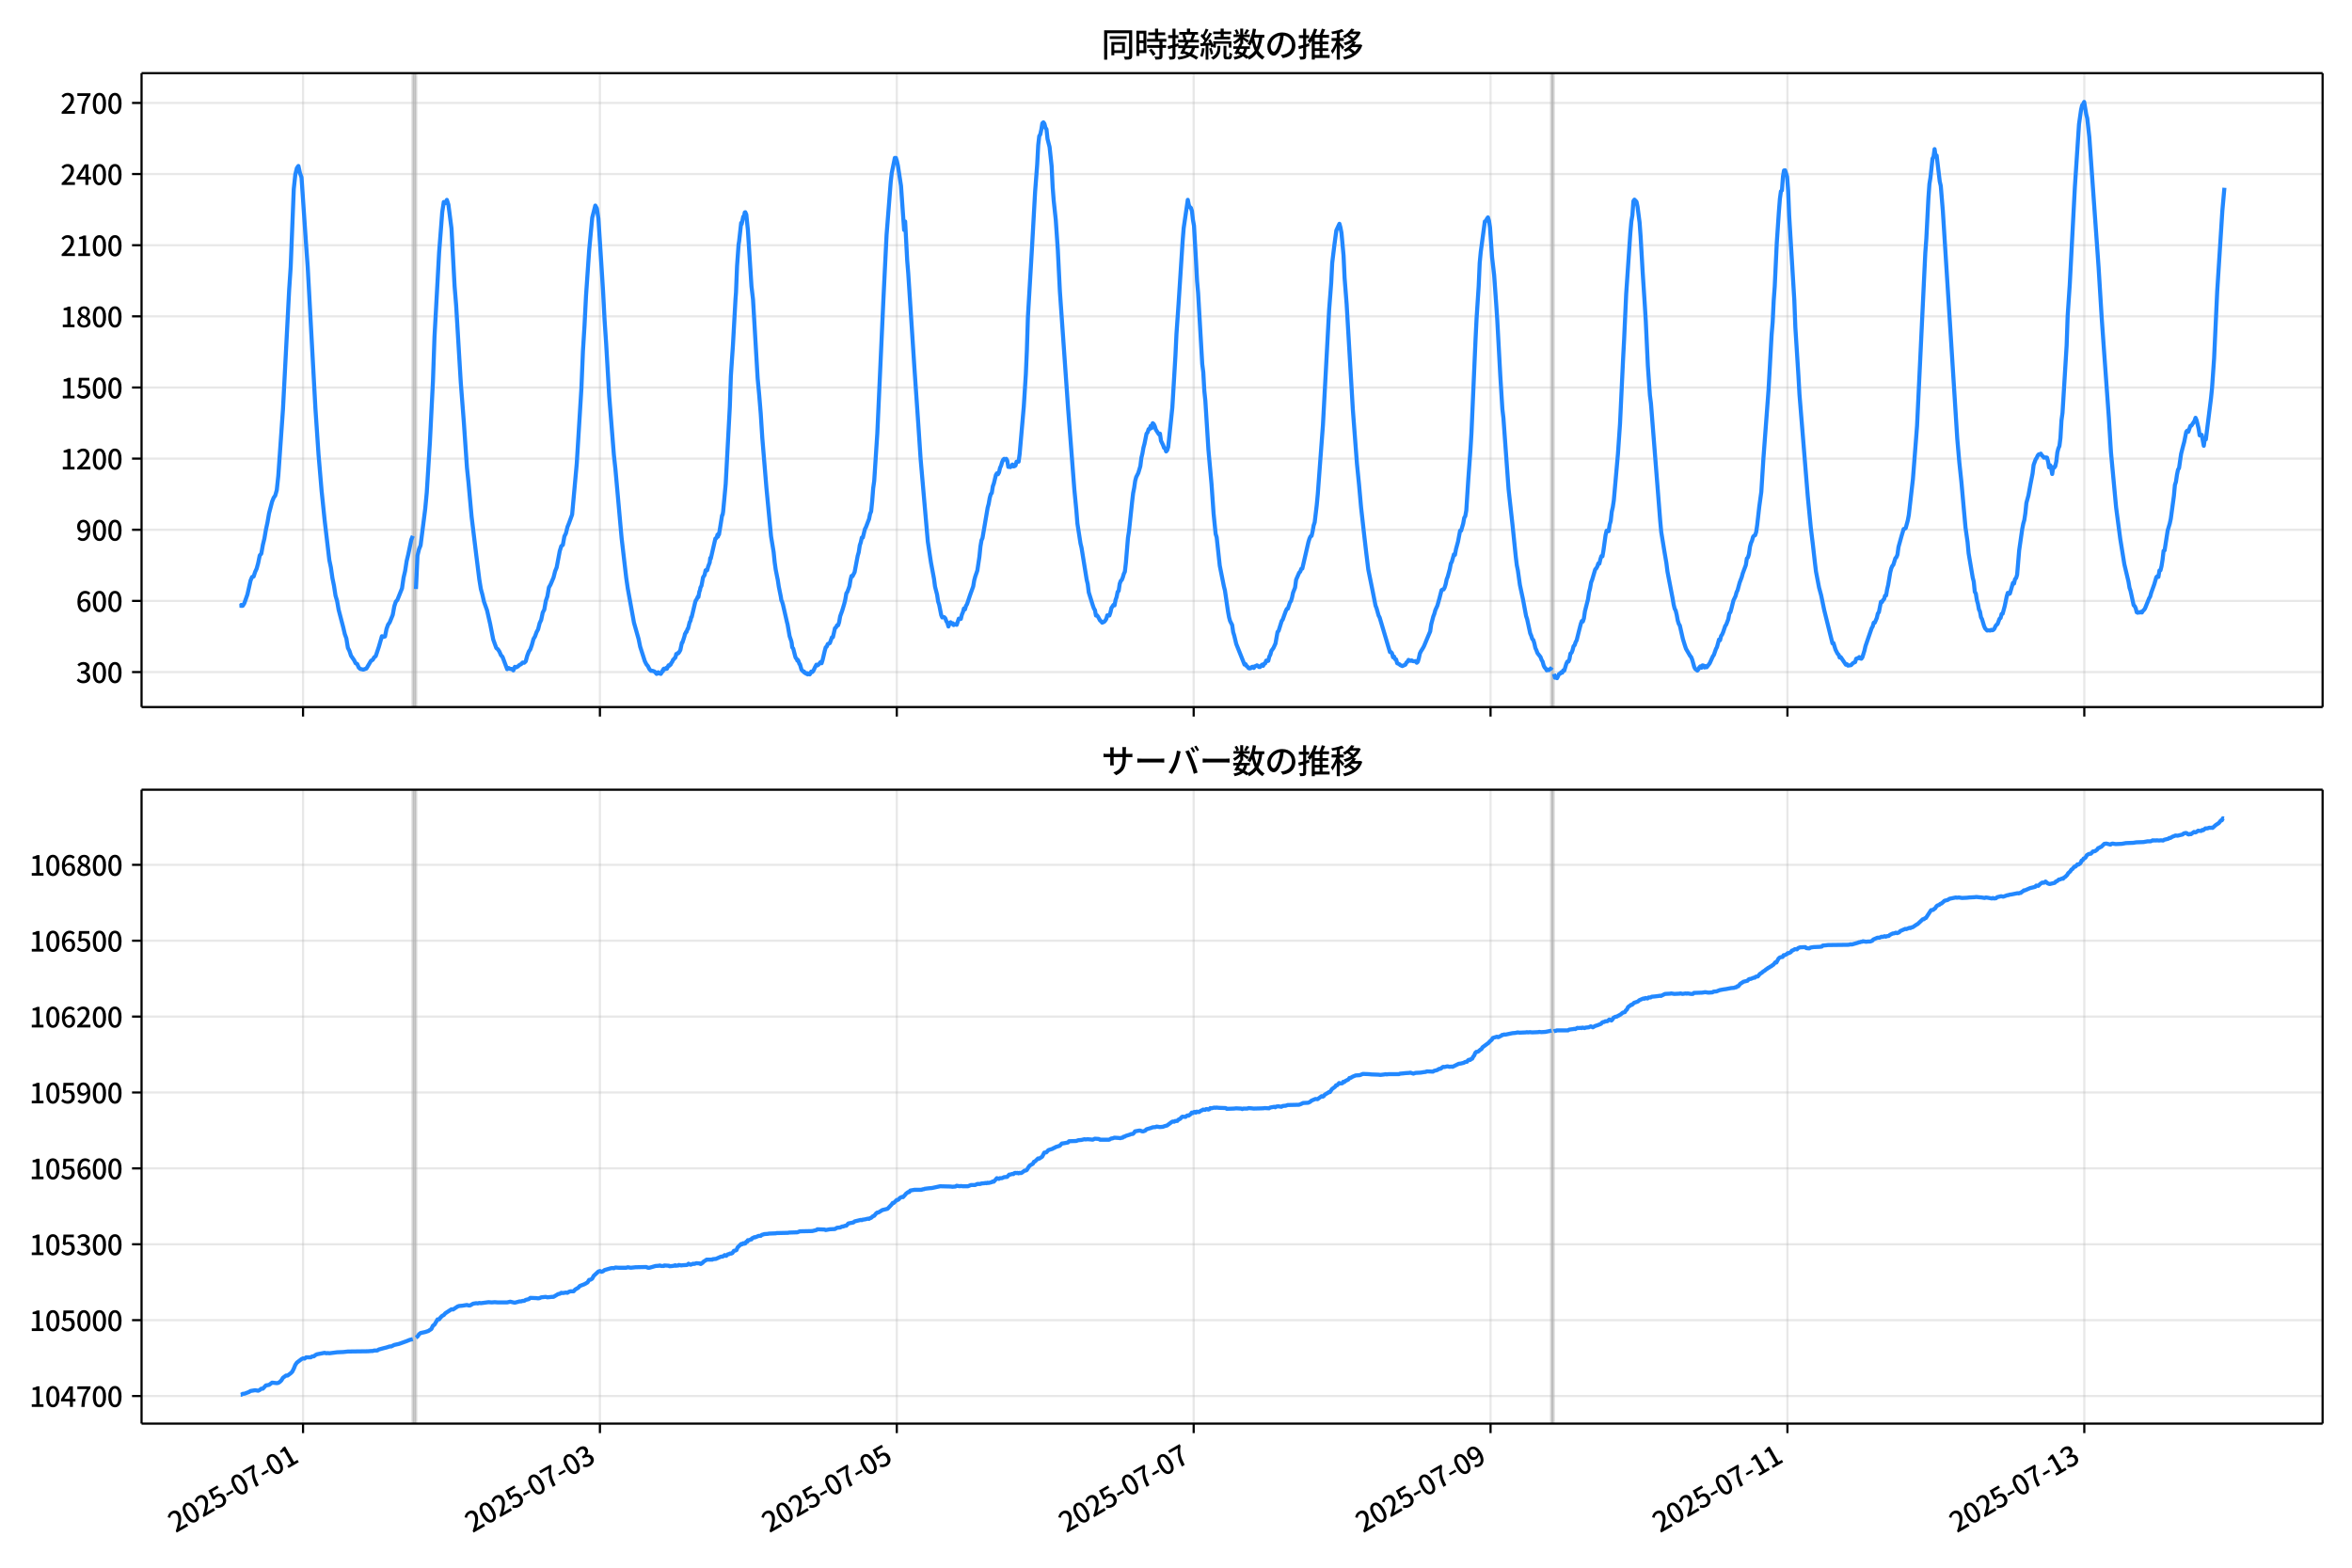 <!DOCTYPE svg  PUBLIC '-//W3C//DTD SVG 1.1//EN'  'http://www.w3.org/Graphics/SVG/1.1/DTD/svg11.dtd'>
<svg version="1.1" viewBox="0 0 864 576" xmlns="http://www.w3.org/2000/svg" xmlns:xlink="http://www.w3.org/1999/xlink">
 <defs>
  <style type="text/css">*{stroke-linejoin: round; stroke-linecap: butt}</style>
 </defs>
 <g id="aa">
  <g id="ab">
   <path d="m0 576h864v-576h-864z" fill="#fff"/>
  </g>
  <g id="ac">
   <g id="ad">
    <path d="m52 259.78h801.2v-232.9h-801.2z" fill="#fff"/>
   </g>
   <g id="ae">
    <path d="m151.65 259.78h1.136v-232.9h-1.136z" clip-path="url(#b)" fill="#808080" opacity=".3" stroke="#808080"/>
   </g>
   <g id="af">
    <path d="m569.89 259.78h.757v-232.9h-.757z" clip-path="url(#b)" fill="#808080" opacity=".3" stroke="#808080"/>
   </g>
   <g id="ag">
    <g id="ah">
     <g id="ai">
      <path d="m111.32 259.78v-232.9" clip-path="url(#b)" fill="none" stroke="#b0b0b0" stroke-linecap="square" stroke-opacity=".3" stroke-width=".8"/>
     </g>
     <g id="aj">
      <defs>
       <path id="g" d="m0 0v3.5" stroke="#000" stroke-width=".8"/>
      </defs>
      <use x="111.322" y="259.778" stroke="#000000" stroke-width=".8" xlink:href="#g"/>
     </g>
    </g>
    <g id="ak">
     <g id="al">
      <path d="m220.38 259.78v-232.9" clip-path="url(#b)" fill="none" stroke="#b0b0b0" stroke-linecap="square" stroke-opacity=".3" stroke-width=".8"/>
     </g>
     <g id="am">
      <use x="220.379" y="259.778" stroke="#000000" stroke-width=".8" xlink:href="#g"/>
     </g>
    </g>
    <g id="an">
     <g id="ao">
      <path d="m329.44 259.78v-232.9" clip-path="url(#b)" fill="none" stroke="#b0b0b0" stroke-linecap="square" stroke-opacity=".3" stroke-width=".8"/>
     </g>
     <g id="ap">
      <use x="329.435" y="259.778" stroke="#000000" stroke-width=".8" xlink:href="#g"/>
     </g>
    </g>
    <g id="aq">
     <g id="ar">
      <path d="m438.49 259.78v-232.9" clip-path="url(#b)" fill="none" stroke="#b0b0b0" stroke-linecap="square" stroke-opacity=".3" stroke-width=".8"/>
     </g>
     <g id="as">
      <use x="438.492" y="259.778" stroke="#000000" stroke-width=".8" xlink:href="#g"/>
     </g>
    </g>
    <g id="at">
     <g id="au">
      <path d="m547.55 259.78v-232.9" clip-path="url(#b)" fill="none" stroke="#b0b0b0" stroke-linecap="square" stroke-opacity=".3" stroke-width=".8"/>
     </g>
     <g id="av">
      <use x="547.548" y="259.778" stroke="#000000" stroke-width=".8" xlink:href="#g"/>
     </g>
    </g>
    <g id="aw">
     <g id="ax">
      <path d="m656.6 259.78v-232.9" clip-path="url(#b)" fill="none" stroke="#b0b0b0" stroke-linecap="square" stroke-opacity=".3" stroke-width=".8"/>
     </g>
     <g id="ay">
      <use x="656.605" y="259.778" stroke="#000000" stroke-width=".8" xlink:href="#g"/>
     </g>
    </g>
    <g id="az">
     <g id="ba">
      <path d="m765.66 259.78v-232.9" clip-path="url(#b)" fill="none" stroke="#b0b0b0" stroke-linecap="square" stroke-opacity=".3" stroke-width=".8"/>
     </g>
     <g id="bb">
      <use x="765.662" y="259.778" stroke="#000000" stroke-width=".8" xlink:href="#g"/>
     </g>
    </g>
   </g>
   <g id="bc">
    <g id="bd">
     <g id="be">
      <path d="m52 246.93h801.2" clip-path="url(#b)" fill="none" stroke="#b0b0b0" stroke-linecap="square" stroke-opacity=".3" stroke-width=".8"/>
     </g>
     <g id="bf">
      <defs>
       <path id="e" d="m0 0h-3.5" stroke="#000" stroke-width=".8"/>
      </defs>
      <use x="52" y="246.926" stroke="#000000" stroke-width=".8" xlink:href="#e"/>
     </g>
     <g id="bg">
      <!-- 300 -->
      <g transform="translate(27.9 250.91) scale(.1 -.1)">
       <defs>
        <path id="l" transform="scale(.016)" d="m1715-90q-371 0-656 90t-503 240q-217 150-377 323l359 474q211-205 479-359 269-153 634-153 269 0 467 92 199 93 311 266t112 423q0 256-125 451t-429 300q-304 106-835 106v551q467 0 732 105 266 106 384 291 119 186 119 423 0 307-192 489-192 183-531 183-269 0-503-119-233-118-438-316l-384 460q282 256 614 413 333 157 737 157 422 0 748-144 327-144 512-413 186-269 186-659 0-403-221-685-221-281-592-422v-26q269-70 490-227t349-400 128-557q0-422-215-726-214-304-573-468-358-163-787-163z"/>
        <path id="a" transform="scale(.016)" d="m1830-90q-460 0-806 275-346 276-535 823-188 547-188 1366 0 820 188 1357 189 538 535 803 346 266 806 266 461 0 800-269 340-269 528-803 189-534 189-1354 0-819-189-1366-188-547-528-823-339-275-800-275zm0 589q237 0 422 185 186 186 288 599 103 413 103 1091 0 679-103 1082-102 403-288 582-185 180-422 180-236 0-422-180-186-179-292-582-105-403-105-1082 0-678 105-1091 106-413 292-599 186-185 422-185z"/>
       </defs>
       <use xlink:href="#l"/>
       <use transform="translate(57)" xlink:href="#a"/>
       <use transform="translate(114)" xlink:href="#a"/>
      </g>
     </g>
    </g>
    <g id="bh">
     <g id="bi">
      <path d="m52 220.79h801.2" clip-path="url(#b)" fill="none" stroke="#b0b0b0" stroke-linecap="square" stroke-opacity=".3" stroke-width=".8"/>
     </g>
     <g id="bj">
      <use x="52" y="220.787" stroke="#000000" stroke-width=".8" xlink:href="#e"/>
     </g>
     <g id="bk">
      <!-- 600 -->
      <g transform="translate(27.9 224.77) scale(.1 -.1)">
       <defs>
        <path id="k" transform="scale(.016)" d="m1971-90q-339 0-634 144-294 144-518 435-224 292-352 733-128 442-128 1044 0 678 147 1161 148 483 397 784 250 301 570 445t665 144q397 0 688-147 292-147 490-359l-403-448q-128 154-327 253-198 99-409 99-307 0-567-182-259-182-413-605-153-422-153-1145 0-608 115-1002t326-589q212-195 493-195 212 0 375 121 163 122 259 343t96 522q0 300-90 511-89 212-259 320-169 109-419 109-211 0-451-134t-458-461l-25 538q134 192 313 323t374 201q196 71 375 71 397 0 694-163 298-163 467-490 170-326 170-825 0-468-195-817-195-348-512-544-317-195-701-195z"/>
       </defs>
       <use xlink:href="#k"/>
       <use transform="translate(57)" xlink:href="#a"/>
       <use transform="translate(114)" xlink:href="#a"/>
      </g>
     </g>
    </g>
    <g id="bl">
     <g id="bm">
      <path d="m52 194.65h801.2" clip-path="url(#b)" fill="none" stroke="#b0b0b0" stroke-linecap="square" stroke-opacity=".3" stroke-width=".8"/>
     </g>
     <g id="bn">
      <use x="52" y="194.648" stroke="#000000" stroke-width=".8" xlink:href="#e"/>
     </g>
     <g id="bo">
      <!-- 900 -->
      <g transform="translate(27.9 198.63) scale(.1 -.1)">
       <defs>
        <path id="m" transform="scale(.016)" d="m1562-90q-410 0-708 150-297 151-502 356l403 461q141-160 346-256t422-96q224 0 425 102 202 103 352 333 151 230 237 614 87 384 87 941 0 589-115 970t-323 563-496 182q-205 0-372-118-166-118-262-336t-96-525q0-301 86-512 87-211 259-323 173-112 417-112 224 0 460 141 237 141 448 461l32-544q-134-180-313-314t-371-208-384-74q-391 0-689 166-297 167-467 496-169 330-169 823 0 467 195 816t515 541 698 192q339 0 636-138 298-137 519-419 221-281 349-710t128-1018q0-691-141-1187t-391-807q-249-310-563-461-313-150-652-150z"/>
       </defs>
       <use xlink:href="#m"/>
       <use transform="translate(57)" xlink:href="#a"/>
       <use transform="translate(114)" xlink:href="#a"/>
      </g>
     </g>
    </g>
    <g id="bp">
     <g id="bq">
      <path d="m52 168.51h801.2" clip-path="url(#b)" fill="none" stroke="#b0b0b0" stroke-linecap="square" stroke-opacity=".3" stroke-width=".8"/>
     </g>
     <g id="br">
      <use x="52" y="168.509" stroke="#000000" stroke-width=".8" xlink:href="#e"/>
     </g>
     <g id="bs">
      <!-- 1200 -->
      <g transform="translate(22.2 172.49) scale(.1 -.1)">
       <defs>
        <path id="f" transform="scale(.016)" d="m544 0v608h1037v3277h-845v467q333 58 579 147 247 90 451 218h557v-4109h915v-608h-2694z"/>
        <path id="c" transform="scale(.016)" d="m282 0v429q697 621 1164 1136 468 515 701 956 234 442 234 826 0 256-87 451-86 196-262 301-176 106-445 106-275 0-506-151-230-150-422-368l-416 410q301 333 637 518 336 186 803 186 429 0 749-176t496-493 176-745q0-455-224-919t-615-935q-390-470-889-950 186 20 394 36t374 16h1184v-634h-3046z"/>
       </defs>
       <use xlink:href="#f"/>
       <use transform="translate(57)" xlink:href="#c"/>
       <use transform="translate(114)" xlink:href="#a"/>
       <use transform="translate(171)" xlink:href="#a"/>
      </g>
     </g>
    </g>
    <g id="bt">
     <g id="bu">
      <path d="m52 142.37h801.2" clip-path="url(#b)" fill="none" stroke="#b0b0b0" stroke-linecap="square" stroke-opacity=".3" stroke-width=".8"/>
     </g>
     <g id="bv">
      <use x="52" y="142.37" stroke="#000000" stroke-width=".8" xlink:href="#e"/>
     </g>
     <g id="bw">
      <!-- 1500 -->
      <g transform="translate(22.2 146.36) scale(.1 -.1)">
       <defs>
        <path id="h" transform="scale(.016)" d="m1715-90q-365 0-653 90t-506 237q-217 147-383 307l352 480q134-134 294-246t361-183q202-70 452-70 262 0 473 118 212 119 333 346 122 227 122 541 0 460-247 716-246 256-649 256-224 0-384-64t-365-198l-365 237 141 2240h2387v-627h-1747l-109-1204q154 77 307 118 154 42 340 42 397 0 723-160t518-490q192-329 192-847 0-519-224-887t-586-560q-361-192-777-192z"/>
       </defs>
       <use xlink:href="#f"/>
       <use transform="translate(57)" xlink:href="#h"/>
       <use transform="translate(114)" xlink:href="#a"/>
       <use transform="translate(171)" xlink:href="#a"/>
      </g>
     </g>
    </g>
    <g id="bx">
     <g id="by">
      <path d="m52 116.23h801.2" clip-path="url(#b)" fill="none" stroke="#b0b0b0" stroke-linecap="square" stroke-opacity=".3" stroke-width=".8"/>
     </g>
     <g id="bz">
      <use x="52" y="116.232" stroke="#000000" stroke-width=".8" xlink:href="#e"/>
     </g>
     <g id="ca">
      <!-- 1800 -->
      <g transform="translate(22.2 120.22) scale(.1 -.1)">
       <defs>
        <path id="q" transform="scale(.016)" d="m1830-90q-441 0-787 163-345 164-547 448-202 285-202 650 0 314 122 557t314 419 403 291v32q-256 186-442 458-185 272-185 643 0 365 176 640t480 425q304 151 694 151 410 0 704-160t457-439q164-278 164-649 0-237-96-448t-234-381q-137-169-291-278v-32q218-115 397-285 179-169 288-406t109-557q0-346-189-628-189-281-532-448-342-166-803-166zm314 2708q205 198 310 419 106 221 106 464 0 211-83 384t-247 272q-163 99-393 99-288 0-480-183-192-182-192-502 0-256 134-429 135-172 359-294t486-230zm-294-2170q236 0 418 89 183 90 285 253 103 164 103 388 0 211-90 367-89 157-246 272-157 116-368 215t-454 195q-244-173-398-426-153-252-153-553 0-237 118-416 119-179 324-282 205-102 461-102z"/>
       </defs>
       <use xlink:href="#f"/>
       <use transform="translate(57)" xlink:href="#q"/>
       <use transform="translate(114)" xlink:href="#a"/>
       <use transform="translate(171)" xlink:href="#a"/>
      </g>
     </g>
    </g>
    <g id="cb">
     <g id="cc">
      <path d="m52 90.093h801.2" clip-path="url(#b)" fill="none" stroke="#b0b0b0" stroke-linecap="square" stroke-opacity=".3" stroke-width=".8"/>
     </g>
     <g id="cd">
      <use x="52" y="90.093" stroke="#000000" stroke-width=".8" xlink:href="#e"/>
     </g>
     <g id="ce">
      <!-- 2100 -->
      <g transform="translate(22.2 94.078) scale(.1 -.1)">
       <use xlink:href="#c"/>
       <use transform="translate(57)" xlink:href="#f"/>
       <use transform="translate(114)" xlink:href="#a"/>
       <use transform="translate(171)" xlink:href="#a"/>
      </g>
     </g>
    </g>
    <g id="cf">
     <g id="cg">
      <path d="m52 63.954h801.2" clip-path="url(#b)" fill="none" stroke="#b0b0b0" stroke-linecap="square" stroke-opacity=".3" stroke-width=".8"/>
     </g>
     <g id="ch">
      <use x="52" y="63.954" stroke="#000000" stroke-width=".8" xlink:href="#e"/>
     </g>
     <g id="ci">
      <!-- 2400 -->
      <g transform="translate(22.2 67.939) scale(.1 -.1)">
       <defs>
        <path id="r" transform="scale(.016)" d="m2170 0v3072q0 192 12 457 13 266 20 458h-26q-90-179-183-365-92-185-195-364l-921-1415h2579v-576h-3328v493l1875 2957h858v-4717h-691z"/>
       </defs>
       <use xlink:href="#c"/>
       <use transform="translate(57)" xlink:href="#r"/>
       <use transform="translate(114)" xlink:href="#a"/>
       <use transform="translate(171)" xlink:href="#a"/>
      </g>
     </g>
    </g>
    <g id="cj">
     <g id="ck">
      <path d="m52 37.815h801.2" clip-path="url(#b)" fill="none" stroke="#b0b0b0" stroke-linecap="square" stroke-opacity=".3" stroke-width=".8"/>
     </g>
     <g id="cl">
      <use x="52" y="37.815" stroke="#000000" stroke-width=".8" xlink:href="#e"/>
     </g>
     <g id="cm">
      <!-- 2700 -->
      <g transform="translate(22.2 41.8) scale(.1 -.1)">
       <defs>
        <path id="j" transform="scale(.016)" d="m1235 0q32 646 109 1187t224 1024 384 941 576 938h-2208v627h3027v-455q-409-512-665-989-256-476-397-969t-205-1053-90-1251h-755z"/>
       </defs>
       <use xlink:href="#c"/>
       <use transform="translate(57)" xlink:href="#j"/>
       <use transform="translate(114)" xlink:href="#a"/>
       <use transform="translate(171)" xlink:href="#a"/>
      </g>
     </g>
    </g>
   </g>
   <g id="cn">
    <path d="m88.418 222.44.108.174.095-.349.394.349.201-.087.536-.871 1.137-3.224 1.156-5.141.565-1.307.569-.174.535-1.655.568-1.22.568-2.091.568-2.788.568-.61.568-3.224.568-2.353.568-3.311.568-2.614.568-3.311 1.136-4.356.568-1.394.568-.784.568-2.004.568-5.315 1.704-24.309 2.272-43.826.568-8.539 1.136-28.666.568-5.315.568-2.353.568-.784.568 2.614.568 1.568 1.704 24.919.568 7.842 2.84 52.191 1.136 16.816 1.136 13.418 1.136 10.978 1.704 14.464.568 2.701.568 3.921.568 2.788.568 3.659.568 1.917.568 3.224 1.704 6.535.568 2.44.568 1.568.568 3.485.568 1.133.568 1.743 1.136 1.655.568 1.133.568.261.568 1.307.568.523 1.136.261 1.136-.436 1.704-2.875.568-.261.568-.958.568-.436 1.136-3.398 1.136-3.921.568.261.568-.174.568-2.788.568-1.568.568-.784 1.136-2.788.568-3.137.568-1.743.568-.61 1.704-4.269.568-3.921.568-2.44.568-3.659.568-2.353 1.136-5.489.568-1.394m1.136 19.517.568-12.285.568-2.353.568-1.394 1.704-13.418.568-6.012 1.136-18.21 1.136-22.654.568-16.293 1.704-31.105 1.136-14.725.568-3.747.568.436.568-1.22.568 1.743 1.136 8.8 1.136 21.173.568 6.97 1.704 28.404 1.136 14.725 1.136 16.555.568 5.489 1.136 12.547 1.704 14.028 1.136 9.062.568 3.485.568 2.091.568 2.527 1.136 3.224 1.136 4.966 1.136 5.751 1.136 3.137.568.436.568.871.568 1.307.568.61 1.704 4.531.568-.436.568.349h.568l.568.523.568-1.307.568.174.568-.349.568-.523.568-.261.568-.61.568.087.568-.523.568-2.091.568-1.481.568-.871.568-1.655.568-2.091.568-.958.568-1.568.568-1.046.568-2.265.568-1.22.568-2.701.568-1.046.568-3.224.568-1.655.568-3.311.568-.958 1.136-2.701.568-2.265.568-1.394 1.136-6.012.568-1.83.568-.436.568-3.137.568-1.133.568-2.353.568-1.394 1.136-3.137 1.704-18.733 1.704-27.62.568-13.766.568-9.149.568-11.24 1.136-16.468 1.136-12.111 1.136-4.444.568 1.046.568 3.747 1.136 17.6.568 8.974.568 10.804.568 8.452 1.136 19.43 1.704 21.521.568 5.228 2.272 25.355 1.704 14.638.568 3.921 2.272 12.547 1.704 6.012.568 2.788 1.704 5.315.568 1.133.568.697.568 1.133.568.61h.568l.757.261.757.871.189-.087.379-.523.379.436.189-.087.379.261.379-.61.189-.523.189.174.189-.784.189-.174h.189l.189.174.189-.174.189.087.189-.436.189.349.568-1.22.189.174.189-.087.189-.436.189.087.379-.784.189-.174.379-.871.189-.087.379-.523.189-.087.189-.523.189-.871.189.087.379-.436.189.087.379-.523.379-.697.568-2.701h.189l.757-2.353.189-.871.189-.174.189-.523h.189l.379-1.133.189-.087.568-2.353.189-.261.189-.523.189-1.046.189-.087 1.325-5.576.189-.523.189-.174.379-.784.189-.436.189.174.379-2.091.189-.349.189-1.046.379-.697.379-2.004.189-1.046.568-.871.379-1.743.189-.087.189.174.189-.087.379-1.394.568-1.481.189-1.655.189.261 1.704-7.406h.189l.189-.174.189-.436.189-.784.189.697.189-1.046.189.261 1.136-7.058.189-.174.189-1.133.947-10.194 1.515-28.404.379-11.153.379-5.751.379-5.576.947-16.99.189-2.527.379-9.584.568-8.016.189-1.133.757-6.796.189.436.568-2.701.189-.174.189-.349.189-1.046.189-.087.379.871.379 3.834.189 1.743 1.325 20.737.568 4.879.379 6.448 1.325 22.567.568 6.099.568 6.883.568 8.887 1.515 18.297 1.704 17.862.947 5.751.379 3.747.379 2.701.568 2.875.189.871.379 2.527.757 3.747.189 1.307.189.261.379 1.22 1.515 6.622.189.697.757 4.356.568 1.655.189.784.189 1.655.379.436.757 2.962.189.523.379.349.189.61.189-.261.189.349.379 1.133.189.087.568 2.004.379.436.189.087.189.261.189-.087.189.436.379.087.189.261.379-.174.189.436.189-.349.568.349.379-.61.189-.436.379.174.379-.436.568-1.22.568-1.046.379.261.379-.261.757-.958.379.436.379-1.22.757-3.224.379-1.394.379-.261.379-.958.757-.349.757-2.091.379-.087.757-3.311.379-.261.379-.784h.379l.379-1.133.379-2.178.757-2.091.757-2.527.379-1.568.379-2.265.379-.523.757-2.091.379-2.265.379-1.481.379.087.757-1.481.757-4.008.379-2.004.379-1.307.379-2.527.379-1.133.379-1.743h.379l.757-3.137.379-.697.757-2.004.379-.958.379-1.917.379-.871.379-3.659.379-4.879.379-2.701.757-11.675.379-5.751 2.272-49.925 1.136-23.089 1.515-19.343.379-3.311 1.136-5.576h.379l.379 1.133.379 1.743 1.136 7.406 1.136 16.206.379-3.137.757 14.376.379 4.618 2.272 34.852 1.515 21.957.757 11.414 2.651 30.408 1.136 7.58 1.136 6.099.379 2.875.757 2.962.379 2.527.379 1.133.757 3.834.379.871.379-.174.379.087.379.436.379 1.046.379.61.379 1.307.379-1.133.379-.436.379.61.379-.261.379.697.379-.349.757.261.757-2.265.757.087.379-1.568.379-.871.379-1.394.379.349.379-1.307.379-.61 1.136-3.398 1.136-3.137.379-2.265.379-1.394.757-2.178.757-5.053.379-3.747.379-2.265.379-.871 1.893-11.153.379-1.394.379-2.178.379-1.394.379-.436.379-2.44.379-1.046.757-3.137.379-.61.379.349.379-.697.379-1.655.379-.784.379-1.307.379-.871.379-.349.379.261.379-.261.379.697.379 2.265.379-.087.379.174.379-.349.379-.61.379.697.379-.087.379-.261.379-1.394h.757l.379-2.875 1.515-17.339.757-11.937.379-8.8.379-12.198 1.515-25.703 1.136-20.388.757-9.933.379-7.145.379-3.311.379-.61.379-1.743.379-2.353.379-.349.379.523.379 1.481.379.523.379 3.572.757 2.962.757 7.058.379 7.755.379 4.879.757 7.058.757 11.065.757 15.248 3.029 43.129 2.272 29.537.757 7.842.379 4.792 1.136 7.319.379 1.568 1.893 11.763.379 1.568.379 3.05 1.515 4.879.379 1.046.379.61.379 2.004.379-.087.379.523.757 1.394.379.261.379.523.757-.349.379-.436.379-.61.379-1.307.757.087.379-1.133.379-1.655.757-1.133.379.174.379-2.004.379-1.046.379-1.917.379-.349.379-2.614.379-1.046.379-.349.379-.958.379-1.307.379-.784.379-3.311.757-9.149.379-2.44 1.136-10.717.379-3.224.379-1.917.379-2.614.379-1.394.757-1.481.757-2.527.379-3.05.379-1.568.379-2.178.379-1.394.757-3.747.379-.436.379-1.22h.379l.379-1.22.379.784.379-1.743.379.349.379.784.379 1.22 1.136 1.743.379-.261.379 2.614.757 1.568.379 1.046.379.174.379 1.133.379-.436.379-1.22 1.515-14.464 1.136-18.994.379-8.016.757-10.891 1.515-23.351.379-4.705 1.515-10.368.379 1.917.379.784.379.261.379 1.133.379 3.311.379 2.091.757 13.244.379 7.145.379 4.356 1.515 26.139.379 2.962.379 6.796.379 3.659 1.136 18.036 1.136 12.634.757 10.804.757 7.493.379 1.22 1.136 10.456 1.515 7.58.379 1.481 1.136 7.755.379 2.091.379 1.394.757 1.481.379 2.614.379 1.22.757 3.137 3.029 7.58.379-.174.379.697.379.261.379.523.379.087.379-.087.379-.436.379-.087.379.436.379-.61.379-.087.379-.261.379.174.379.436h.379l.757-.871.379.436.379-.784.379-.087.379-1.046.379.174.379-.087.379-1.568.379-.697.379-1.394.757-1.046.757-1.655.757-4.269.379-.349 1.136-3.659.379-.523 1.136-3.137.379-.784.379-.087.757-2.265.379-.523.379-1.22.379-1.83.757-1.917.379-2.875 1.136-2.614.379-.349.379-1.046.379-.087 2.272-9.846.379-1.22.379-.784.379-.174.379-1.655.379-2.178.379-1.133.757-6.361.379-4.008.757-10.194 1.136-15.161 2.272-42.258.757-9.933.379-7.406.757-6.273.757-5.663 1.136-2.44.379 1.394.379 2.004.757 8.277.379 8.19.757 9.671 2.272 38.686 1.515 19.953.757 7.58.757 8.452 1.136 10.107.757 6.535.757 6.186 1.515 7.493 1.136 5.751.379.958.757 2.701.379.697 3.787 12.721h.379l.379.436.379 1.481.379-.261.379.958.379.087.379 1.394.757.349.379.349.757.349 1.136-.523.379-.784.379-.261.379-.697.757.349.379-.174.379.261.757.087.379-.087.379.61.379-.349.379-1.307.379-1.743.379-.784.757-1.22.379-.697 1.893-4.531.379-.871.379-2.614.757-2.875.379-.958.379-1.394.757-1.655.757-2.701.757-2.962.379-.261h.379l.379-.697.379-1.22.379-1.83.379-.958.757-2.788.379-2.004.379-.697.757-2.701.379.174.379-2.091.757-2.788.757-4.008h.379l.757-2.614.379-2.091.379-.61.379-2.091.757-11.763.757-10.368.379-6.273 1.515-34.678.379-7.667.757-11.588.379-8.626.379-4.008 1.136-8.452.379-2.788.379-.174.379-.784.379-.523.379 1.22.379 2.527.757 10.891.757 6.535.757 10.63.379 5.663 1.136 20.911.757 12.111.379 3.224 1.893 26.139 1.515 13.766 1.136 11.065.379 3.137.379 1.83.757 5.402 1.136 5.315 1.136 6.099.379 1.133 1.136 5.228.379.871.379 1.22.379.349.379 1.22.379 1.743.379.784.379 1.046 1.136 1.481.379 1.046.379.61.379 1.394.379.784.379.349.379.697.379-.261.379.174.379-.349.379-.174.379-.523m.757 2.44.379 1.394.379-.087.379.261.757-1.568.379-.087.379-.523.379.174.379-.871.379.087.757-2.527.379-.784h.379l.379-.871.379-2.091.379-.261.379-.958.379-1.481.379-.349.379-1.133.379-.697.757-3.05.757-2.962.379-1.046.379.174.379-1.133.379-2.614.757-2.962.379-1.481.379-2.527.379-1.481.379-2.178.379-.958 1.136-3.834.379-.349.379-.697.379-1.133.379.087.379-1.655.379-1.133.379.087.379-2.265.757-5.489.379-1.655.757.174.379-2.44.379-1.307.379-3.398.379-1.655.379-2.527 1.515-17.077.757-10.978 1.136-23.961.379-7.145.757-16.729 1.515-22.218.379-4.356.379-2.265.379-5.228.379-.523.757.784.379 1.83.757 5.838.379 5.228.757 13.157.757 11.588.379 6.186.757 16.38.757 10.891.379 2.962 3.408 43.216.379 4.095 1.136 6.97.757 4.444.379 3.05 1.893 9.846.379 2.265.379 1.568.379.697.379 1.568.379 2.091.379 1.22.379.61 1.136 4.966.757 2.44.379 1.133 1.515 2.614.379.436.379.958.757 2.701.379.697.757.61.379-.436.379-.784.379-.349.379.523.379-.871.379.087.379.697.379-.523.379.436.757-.958.379-.523 1.136-2.527.379-.523.757-2.178.379-.697.757-2.788.379.261.379-1.568.379-.523.379-.871.757-2.265.379-.523.757-2.004.379-2.091.379-.436.379-1.307.757-3.05.757-1.568.379-1.394.379-.784.757-2.788.757-2.004.379-1.394 1.136-3.05.379-2.44.379-.349.379-1.22.379-2.701.379-1.394.379-.871.379-1.394.379-.436.379-.174.379-1.133.379-2.614.757-6.709.757-5.489.757-12.111 1.893-25.268 1.136-20.388.379-4.531.379-7.929.379-5.141.757-16.119.757-11.24.379-4.879.379-2.788.379-.349.379-5.141.379-2.178.379-.087.757 2.353.379 5.053.379 9.236 1.893 31.192.379 9.933 1.136 17.862.379 6.796 3.029 37.204 1.136 11.763.757 6.186.757 6.709.379 3.137 1.136 5.925.757 2.788 1.136 5.489 3.029 12.198.379-.087.757 2.44.757 1.481.379.349.379 1.046.379-.174 1.893 2.788.379-.174.379.523 1.136-.174.757-.784.757-.349.379-1.22.379-.174h.379l.379-.436.379.523.379.087.379-.523.757-2.44.379-1.655 2.272-6.622.379-.61.379-1.394h.379l.757-1.743.379-1.655.379-.436.757-3.834.379.087.379-.697.379-.349.379-1.307.379-.087.379-2.265.379-1.568.757-4.618.379-1.481.379-.871.379-.436.757-2.44.379-.349.379-.958.379-2.788 1.136-4.095.757-2.527.379-.087.379-.261.757-2.788.379-2.004 1.515-13.244 1.136-14.551.379-4.966 3.029-63.518.379-5.228.757-14.812.379-5.315.379-2.353.757-6.97.379-.697.379-2.788.379 2.527.379-.174 1.136 9.497.379 1.655.757 9.149 5.301 83.732.757 8.713.757 7.145.757 8.452.757 8.364.757 5.315.379 4.095 1.515 8.974.379 1.481.379 3.747.379.61.379 2.44.379 1.307.379 2.091.379.784.379 2.091.379.697.757 2.527.379.871.757.784.379-.087.757.087.379-.261.379.174.379-.174.379-.436.379-.871.379-.523.379-.261.757-2.004.379-.261.379-1.481.379-.087.757-2.788.757-3.659.379-1.22.379.436.379-.174 1.136-3.921.379.261.379-1.655.379-.349.379-1.22.757-8.974 1.136-7.929.379-1.917.379-1.307.379-2.527.379-3.747.757-2.788.757-4.182.757-3.834.379-3.137.757-2.091.379-.523.379-.871.379-.436h.379l.379-.261.379.697.379.261.379.523.757-.087.379.087.379 1.394.379 2.178.379-.784.379 1.133.379 2.091.379-2.527.379.174.379-.523.379-1.743.379-3.311.379-1.481.379-.871.379-2.962.379-6.448.379-2.788 1.515-24.745.379-10.978.757-11.24 1.893-36.072 1.515-23.002.757-5.315.379-1.655.379-.436.379-.784.757 4.531.379 1.481.757 6.883 3.408 47.921 1.136 18.471.757 10.717 1.893 26.226.757 12.46 1.893 20.301 1.515 11.501 1.515 9.41 1.515 6.361.379 2.265.379 1.133 1.136 5.228.379.349.379.784.379 1.481.379.174.379-.174.379.087.379-.261.379.261.379-.61.379-.349.379-.523 1.515-3.747.379-.61.379-1.394 1.136-3.137.757-2.614.379-.349.379.261.379-2.353.379-.087.379-1.481.379-2.353.379-3.311.379-.174 1.136-7.319.757-2.527.379-1.743 1.136-8.364.379-4.095.379-1.133.379-2.614.379-1.83.379-.61.757-5.228.757-2.962.379-1.394.757-3.747.379-.436.379.436.757-2.178.379-.087 1.136-1.743.379-1.133.379.871.757 3.137.379 2.44.379-.174h.379l.757 4.008.379-2.614.379.261 1.893-15.161.379-3.747.757-10.891 1.136-24.571 1.893-29.624.757-8.452v0" clip-path="url(#b)" fill="none" stroke="#28f" stroke-linecap="square" stroke-width="1.5"/>
   </g>
   <g id="co">
    <path d="m52 259.78v-232.9" fill="none" stroke="#000" stroke-linecap="square" stroke-width=".8"/>
   </g>
   <g id="cp">
    <path d="m853.2 259.78v-232.9" fill="none" stroke="#000" stroke-linecap="square" stroke-width=".8"/>
   </g>
   <g id="cq">
    <path d="m52 259.78h801.2" fill="none" stroke="#000" stroke-linecap="square" stroke-width=".8"/>
   </g>
   <g id="cr">
    <path d="m52 26.88h801.2" fill="none" stroke="#000" stroke-linecap="square" stroke-width=".8"/>
   </g>
   <g id="cs">
    <!-- 同時接続数の推移 -->
    <g transform="translate(404.6 20.88) scale(.12 -.12)">
     <defs>
      <path id="x" transform="scale(.016)" d="m1587 3936h3232v-518h-3232v518zm320-1114h557v-2534h-557v2534zm301 0h2291v-2086h-2291v512h1734v1069h-1734v505zm-1683 2260h5113v-570h-4524v-5056h-589v5626zm4768 0h595v-4896q0-250-67-397t-227-218q-160-77-426-96t-675-19q-13 83-45 192t-77 218q-45 108-89 185 281-13 527-13 247 0 330 0 83 7 118 42 36 35 36 112v4890z"/>
      <path id="v" transform="scale(.016)" d="m2714 4672h3238v-525h-3238v525zm-244-1235h3712v-538h-3712v538zm20-1184h3635v-531h-3635v531zm1523 3155h595v-2310h-595v2310zm832-2451h589v-2823q0-230-61-364-61-135-227-199-167-70-423-86t-633-16q-20 121-78 285-57 163-121 284 275-6 509-9t310-3q77 6 106 28 29 23 29 93v2810zm-2023-1677 487 282q153-160 313-352t294-381q135-189 206-343l-519-313q-64 153-189 348-124 196-278 394-154 199-314 365zm-2086 3718h1619v-4281h-1619v544h1056v3187h-1056v550zm32-1843h1293v-537h-1293v537zm-320 1843h563v-4832h-563v4832z"/>
      <path id="w" transform="scale(.016)" d="m3866 5408h614v-870h-614v870zm-1479-653h3597v-518h-3597v518zm-230-1485h4e3v-518h-4e3v518zm825 922 519 102q64-160 121-342 58-182 96-352 39-170 45-304l-544-128q-6 134-42 313-35 180-83 365-48 186-112 346zm1856 109 589-71q-96-275-202-557-105-281-195-486l-518 77q58 147 122 329 64 183 118 372t86 336zm-2643-2106h3943v-518h-3943v518zm1408 685 602-115q-167-371-362-784t-390-797-362-685l-525 179q160 288 346 666t368 784 323 752zm-659-2157 358 403q352-102 733-240 381-137 752-304 371-166 697-336 327-169 558-329l-384-461q-218 160-532 336-313 176-685 345-371 170-755 323-384 154-742 263zm1894 1114 583-71q-122-550-353-944-230-393-604-662t-922-435q-547-167-1296-269-25 128-93 269-67 141-137 230 678 64 1168 192t819 349q330 221 531 550 202 330 304 791zm-4684 217q396 90 953 240 557 151 1120 311l77-544q-525-154-1053-311-528-156-963-284l-134 588zm121 2093h1965v-563h-1965v563zm819 1248h576v-5229q0-236-51-374t-192-208q-141-77-355-99-214-23-541-16-13 115-64 288t-109 294q205-6 381-6t234 0q64 0 92 28 29 29 29 93v5229z"/>
      <path id="u" transform="scale(.016)" d="m4058 5408h595v-1798h-595v1798zm-1415-563h3443v-499h-3443v499zm231-992h3008v-499h-3008v499zm-224-877h3475v-1203h-531v729h-2432v-729h-512v1203zm1964-877h551v-1881q0-122 22-157 23-35 106-35 25 0 92 0 68 0 135 0t99 0q51 0 83 54t45 224 19 515q90-70 234-131t259-93q-19-429-83-662-64-234-183-326-118-93-316-93-39 0-103 0t-134 0-138 0q-67 0-99 0-237 0-365 64t-176 218q-48 153-48 422v1881zm-1164-6h550v-455q0-243-48-528-48-284-186-579-137-294-409-572-272-279-727-503-70 90-192 208-121 118-230 195 416 205 665 438 250 234 371 474 122 240 164 467 42 228 42 413v442zm-2240 3309 524-192q-121-244-259-503-137-259-275-496t-259-416l-410 173q122 186 246 438 125 253 240 515 116 263 193 481zm716-743 500-230q-224-359-496-756-272-396-548-764-275-368-518-650l-358 205q179 211 377 483 199 272 387 569 189 298 358 592 170 295 298 551zm-1721-665 307 403q166-154 339-340 173-185 320-364t224-327l-326-460q-77 160-218 348-141 189-314 384-172 196-332 356zm1485-832 435 179q128-211 249-458 122-246 215-474 93-227 137-412l-473-211q-32 185-119 422-86 237-201 486-115 250-243 468zm-1530-583q422 26 998 54 576 29 1184 68l7-499q-570-45-1127-84-556-38-992-70l-70 531zm1702-992 436 135q121-276 214-596t118-556l-454-148q-26 237-112 563-86 327-202 602zm-1363 109 499-83q-57-455-163-897-105-441-253-748-51 32-134 73-83 42-170 83-86 42-144 62 148 294 234 697t131 813zm691 627h525v-2861h-525v2861z"/>
      <path id="o" transform="scale(.016)" d="m224 2022h3187v-499h-3187v499zm51 2247h3111v-487h-3111v487zm1127-1735 563-121q-154-320-333-672t-352-679q-173-326-326-582l-532 173q148 243 324 566t345 669q170 346 311 646zm934-832 563-64q-89-480-262-838t-461-614-701-432-976-298q-25 128-99 269t-157 237q659 102 1085 303 426 202 666 554t342 883zm422 3597 519-211q-147-218-298-436-150-217-278-377l-403 186q121 173 252 413 132 240 208 425zm-1203 109h563v-2957h-563v2957zm-1075-320 448 186q134-192 246-420 112-227 157-393l-467-211q-38 172-147 406t-237 432zm1094-1050 397-236q-160-263-400-529-240-265-519-489-278-224-553-378-51 103-141 237-89 135-179 218 269 109 534 294 266 186 493 416 228 231 368 467zm487-204q83-45 246-145 163-99 352-211t346-211 221-150l-327-423q-83 77-230 198-147 122-317 253-170 132-327 250-156 119-259 189l295 250zm1798 396h2311v-556h-2311v556zm115 1178 615-90q-103-640-263-1235t-384-1101q-224-505-512-889-44 57-134 134t-186 157-166 125q275 339 473 796 199 458 340 995 141 538 217 1108zm1223-1510 614-58q-147-1101-445-1940-297-838-813-1443-515-604-1321-1014-26 71-90 177-64 105-134 208-70 102-128 159 742 346 1212 880 471 535 730 1290 260 755 375 1741zm-1005-135q134-851 387-1597 253-745 659-1305 407-560 1002-874-70-57-154-150-83-93-154-189-70-96-121-179-633 371-1056 988-422 618-688 1434-265 816-425 1783l550 89zm-3309-3065 327 416q377-148 754-330 378-182 701-378 324-195 548-368l-416-435q-211 179-519 378-307 198-666 383-358 186-729 334z"/>
      <path id="t" transform="scale(.016)" d="m3686 4378q-64-493-163-1041-99-547-265-1084-192-653-432-1104t-522-688-595-237q-320 0-596 221-275 221-448 621-172 400-172 931 0 537 220 1017 221 480 611 851 391 372 909 583 519 211 1121 211 576 0 1040-186 464-185 793-515 330-329 502-771 173-441 173-941 0-672-278-1194-278-521-816-851-538-329-1318-444l-378 601q166 20 307 42t263 48q307 70 585 217 279 148 496 375 218 227 342 534 125 308 125 692t-122 713q-121 330-358 573-236 243-582 380-346 138-781 138-525 0-935-186-409-185-694-489-284-304-432-656-147-352-147-678 0-365 89-605 90-240 224-355 135-115 276-115t288 144 297 457q151 314 298 800 147 461 246 982 100 522 145 1021l684-12z"/>
      <path id="p" transform="scale(.016)" d="m2995 2925h2893v-519h-2893v519zm0-1280h2893v-519h-2893v519zm-64-1299h3232v-557h-3232v557zm1312 3577h563v-3763h-563v3763zm429 1466 634-141q-154-390-340-794-185-403-339-684l-512 140q103 199 208 458 106 259 195 528 90 269 154 493zm-1472 25 582-147q-153-518-371-1018-217-499-483-931t-573-758q-38 64-109 160-70 96-147 198-77 103-141 160 416 416 733 1034t509 1302zm128-1203h2720v-537h-2720v-4205h-582v4422l313 320h269zm-3174-2157q396 90 953 240 557 151 1120 311l77-544q-525-154-1053-311-528-156-963-284l-134 588zm121 2093h1965v-563h-1965v563zm819 1248h576v-5229q0-236-51-374t-192-208q-141-77-355-99-214-23-541-16-13 115-64 288t-109 294q205-6 381-6t234 0q64 0 92 28 29 29 29 93v5229z"/>
      <path id="n" transform="scale(.016)" d="m4051 5402 595-109q-281-493-729-941t-1107-806q-39 64-106 144t-141 153q-73 74-137 119 608 288 1011 678t614 762zm-77-557h1511v-493h-1863l352 493zm1293 0h109l109 25 384-179q-192-505-496-905t-695-701q-390-301-845-519-454-217-947-358-44 109-137 253t-176 227q448 109 867 294 419 186 777 445 359 259 631 592t419 730v96zm-1990-954 377 307q167-96 336-218 170-121 320-249 151-128 247-237l-397-332q-90 108-237 236t-317 259q-169 132-329 234zm1107-934 595-109q-307-538-803-1031-496-492-1232-876-38 64-102 144t-138 156q-74 77-138 116 455 217 807 483t604 554q253 288 407 563zm-90-589h1460v-506h-1818l358 506zm1268 0h121l109 26 384-167q-192-614-531-1075t-787-794q-448-332-983-553-534-221-1129-355-45 115-132 269-86 153-176 249 551 96 1043 285 493 189 903 473 410 285 714 669t464 883v90zm-2132-1056 410 339q186-102 384-237 198-134 371-275t282-269l-435-371q-103 128-270 272-166 144-361 288t-381 253zm-2150 3533h589v-5376h-589v5376zm-992-1242h2336v-569h-2336v569zm1024-224 365-160q-96-339-231-707-134-368-291-727-157-358-336-672-179-313-365-537-44 128-134 291t-160 272q173 192 339 457 167 266 323 570 157 304 282 618t208 595zm941 1946 416-467q-314-122-695-221-380-99-784-173-403-74-780-131-20 102-71 236-51 135-102 231 358 58 732 138 375 80 711 179t573 208zm-397-2579q58-45 179-170 122-125 266-266 144-140 259-265t160-183l-352-473q-58 102-157 255-99 154-218 317-118 164-227 311-108 147-185 237l275 237z"/>
     </defs>
     <use xlink:href="#x"/>
     <use transform="translate(100)" xlink:href="#v"/>
     <use transform="translate(200)" xlink:href="#w"/>
     <use transform="translate(300)" xlink:href="#u"/>
     <use transform="translate(400)" xlink:href="#o"/>
     <use transform="translate(500)" xlink:href="#t"/>
     <use transform="translate(600)" xlink:href="#p"/>
     <use transform="translate(700)" xlink:href="#n"/>
    </g>
   </g>
  </g>
  <g id="ct">
   <g id="cu">
    <path d="m52 523.06h801.2v-232.9h-801.2z" fill="#fff"/>
   </g>
   <g id="cv">
    <path d="m151.65 523.06h1.136v-232.9h-1.136z" clip-path="url(#d)" fill="#808080" opacity=".3" stroke="#808080"/>
   </g>
   <g id="cw">
    <path d="m569.89 523.06h.757v-232.9h-.757z" clip-path="url(#d)" fill="#808080" opacity=".3" stroke="#808080"/>
   </g>
   <g id="cx">
    <g id="cy">
     <g id="cz">
      <path d="m111.32 523.06v-232.9" clip-path="url(#d)" fill="none" stroke="#b0b0b0" stroke-linecap="square" stroke-opacity=".3" stroke-width=".8"/>
     </g>
     <g id="da">
      <use x="111.322" y="523.055" stroke="#000000" stroke-width=".8" xlink:href="#g"/>
     </g>
     <g id="db">
      <!-- 2025-07-01 -->
      <g transform="translate(64.532 563.33) rotate(-30) scale(.1 -.1)">
       <defs>
        <path id="i" transform="scale(.016)" d="m301 1536v544h1689v-544h-1689z"/>
       </defs>
       <use xlink:href="#c"/>
       <use transform="translate(57)" xlink:href="#a"/>
       <use transform="translate(114)" xlink:href="#c"/>
       <use transform="translate(171)" xlink:href="#h"/>
       <use transform="translate(228)" xlink:href="#i"/>
       <use transform="translate(263.7)" xlink:href="#a"/>
       <use transform="translate(320.7)" xlink:href="#j"/>
       <use transform="translate(377.7)" xlink:href="#i"/>
       <use transform="translate(413.4)" xlink:href="#a"/>
       <use transform="translate(470.4)" xlink:href="#f"/>
      </g>
     </g>
    </g>
    <g id="dc">
     <g id="dd">
      <path d="m220.38 523.06v-232.9" clip-path="url(#d)" fill="none" stroke="#b0b0b0" stroke-linecap="square" stroke-opacity=".3" stroke-width=".8"/>
     </g>
     <g id="de">
      <use x="220.379" y="523.055" stroke="#000000" stroke-width=".8" xlink:href="#g"/>
     </g>
     <g id="df">
      <!-- 2025-07-03 -->
      <g transform="translate(173.59 563.33) rotate(-30) scale(.1 -.1)">
       <use xlink:href="#c"/>
       <use transform="translate(57)" xlink:href="#a"/>
       <use transform="translate(114)" xlink:href="#c"/>
       <use transform="translate(171)" xlink:href="#h"/>
       <use transform="translate(228)" xlink:href="#i"/>
       <use transform="translate(263.7)" xlink:href="#a"/>
       <use transform="translate(320.7)" xlink:href="#j"/>
       <use transform="translate(377.7)" xlink:href="#i"/>
       <use transform="translate(413.4)" xlink:href="#a"/>
       <use transform="translate(470.4)" xlink:href="#l"/>
      </g>
     </g>
    </g>
    <g id="dg">
     <g id="dh">
      <path d="m329.44 523.06v-232.9" clip-path="url(#d)" fill="none" stroke="#b0b0b0" stroke-linecap="square" stroke-opacity=".3" stroke-width=".8"/>
     </g>
     <g id="di">
      <use x="329.435" y="523.055" stroke="#000000" stroke-width=".8" xlink:href="#g"/>
     </g>
     <g id="dj">
      <!-- 2025-07-05 -->
      <g transform="translate(282.65 563.33) rotate(-30) scale(.1 -.1)">
       <use xlink:href="#c"/>
       <use transform="translate(57)" xlink:href="#a"/>
       <use transform="translate(114)" xlink:href="#c"/>
       <use transform="translate(171)" xlink:href="#h"/>
       <use transform="translate(228)" xlink:href="#i"/>
       <use transform="translate(263.7)" xlink:href="#a"/>
       <use transform="translate(320.7)" xlink:href="#j"/>
       <use transform="translate(377.7)" xlink:href="#i"/>
       <use transform="translate(413.4)" xlink:href="#a"/>
       <use transform="translate(470.4)" xlink:href="#h"/>
      </g>
     </g>
    </g>
    <g id="dk">
     <g id="dl">
      <path d="m438.49 523.06v-232.9" clip-path="url(#d)" fill="none" stroke="#b0b0b0" stroke-linecap="square" stroke-opacity=".3" stroke-width=".8"/>
     </g>
     <g id="dm">
      <use x="438.492" y="523.055" stroke="#000000" stroke-width=".8" xlink:href="#g"/>
     </g>
     <g id="dn">
      <!-- 2025-07-07 -->
      <g transform="translate(391.7 563.33) rotate(-30) scale(.1 -.1)">
       <use xlink:href="#c"/>
       <use transform="translate(57)" xlink:href="#a"/>
       <use transform="translate(114)" xlink:href="#c"/>
       <use transform="translate(171)" xlink:href="#h"/>
       <use transform="translate(228)" xlink:href="#i"/>
       <use transform="translate(263.7)" xlink:href="#a"/>
       <use transform="translate(320.7)" xlink:href="#j"/>
       <use transform="translate(377.7)" xlink:href="#i"/>
       <use transform="translate(413.4)" xlink:href="#a"/>
       <use transform="translate(470.4)" xlink:href="#j"/>
      </g>
     </g>
    </g>
    <g id="do">
     <g id="dp">
      <path d="m547.55 523.06v-232.9" clip-path="url(#d)" fill="none" stroke="#b0b0b0" stroke-linecap="square" stroke-opacity=".3" stroke-width=".8"/>
     </g>
     <g id="dq">
      <use x="547.548" y="523.055" stroke="#000000" stroke-width=".8" xlink:href="#g"/>
     </g>
     <g id="dr">
      <!-- 2025-07-09 -->
      <g transform="translate(500.76 563.33) rotate(-30) scale(.1 -.1)">
       <use xlink:href="#c"/>
       <use transform="translate(57)" xlink:href="#a"/>
       <use transform="translate(114)" xlink:href="#c"/>
       <use transform="translate(171)" xlink:href="#h"/>
       <use transform="translate(228)" xlink:href="#i"/>
       <use transform="translate(263.7)" xlink:href="#a"/>
       <use transform="translate(320.7)" xlink:href="#j"/>
       <use transform="translate(377.7)" xlink:href="#i"/>
       <use transform="translate(413.4)" xlink:href="#a"/>
       <use transform="translate(470.4)" xlink:href="#m"/>
      </g>
     </g>
    </g>
    <g id="ds">
     <g id="dt">
      <path d="m656.6 523.06v-232.9" clip-path="url(#d)" fill="none" stroke="#b0b0b0" stroke-linecap="square" stroke-opacity=".3" stroke-width=".8"/>
     </g>
     <g id="du">
      <use x="656.605" y="523.055" stroke="#000000" stroke-width=".8" xlink:href="#g"/>
     </g>
     <g id="dv">
      <!-- 2025-07-11 -->
      <g transform="translate(609.82 563.33) rotate(-30) scale(.1 -.1)">
       <use xlink:href="#c"/>
       <use transform="translate(57)" xlink:href="#a"/>
       <use transform="translate(114)" xlink:href="#c"/>
       <use transform="translate(171)" xlink:href="#h"/>
       <use transform="translate(228)" xlink:href="#i"/>
       <use transform="translate(263.7)" xlink:href="#a"/>
       <use transform="translate(320.7)" xlink:href="#j"/>
       <use transform="translate(377.7)" xlink:href="#i"/>
       <use transform="translate(413.4)" xlink:href="#f"/>
       <use transform="translate(470.4)" xlink:href="#f"/>
      </g>
     </g>
    </g>
    <g id="dw">
     <g id="dx">
      <path d="m765.66 523.06v-232.9" clip-path="url(#d)" fill="none" stroke="#b0b0b0" stroke-linecap="square" stroke-opacity=".3" stroke-width=".8"/>
     </g>
     <g id="dy">
      <use x="765.662" y="523.055" stroke="#000000" stroke-width=".8" xlink:href="#g"/>
     </g>
     <g id="dz">
      <!-- 2025-07-13 -->
      <g transform="translate(718.87 563.33) rotate(-30) scale(.1 -.1)">
       <use xlink:href="#c"/>
       <use transform="translate(57)" xlink:href="#a"/>
       <use transform="translate(114)" xlink:href="#c"/>
       <use transform="translate(171)" xlink:href="#h"/>
       <use transform="translate(228)" xlink:href="#i"/>
       <use transform="translate(263.7)" xlink:href="#a"/>
       <use transform="translate(320.7)" xlink:href="#j"/>
       <use transform="translate(377.7)" xlink:href="#i"/>
       <use transform="translate(413.4)" xlink:href="#f"/>
       <use transform="translate(470.4)" xlink:href="#l"/>
      </g>
     </g>
    </g>
   </g>
   <g id="ea">
    <g id="eb">
     <g id="ec">
      <path d="m52 512.93h801.2" clip-path="url(#d)" fill="none" stroke="#b0b0b0" stroke-linecap="square" stroke-opacity=".3" stroke-width=".8"/>
     </g>
     <g id="ed">
      <use x="52" y="512.934" stroke="#000000" stroke-width=".8" xlink:href="#e"/>
     </g>
     <g id="ee">
      <!-- 104700 -->
      <g transform="translate(10.8 516.92) scale(.1 -.1)">
       <use xlink:href="#f"/>
       <use transform="translate(57)" xlink:href="#a"/>
       <use transform="translate(114)" xlink:href="#r"/>
       <use transform="translate(171)" xlink:href="#j"/>
       <use transform="translate(228)" xlink:href="#a"/>
       <use transform="translate(285)" xlink:href="#a"/>
      </g>
     </g>
    </g>
    <g id="ef">
     <g id="eg">
      <path d="m52 485.05h801.2" clip-path="url(#d)" fill="none" stroke="#b0b0b0" stroke-linecap="square" stroke-opacity=".3" stroke-width=".8"/>
     </g>
     <g id="eh">
      <use x="52" y="485.051" stroke="#000000" stroke-width=".8" xlink:href="#e"/>
     </g>
     <g id="ei">
      <!-- 105000 -->
      <g transform="translate(10.8 489.04) scale(.1 -.1)">
       <use xlink:href="#f"/>
       <use transform="translate(57)" xlink:href="#a"/>
       <use transform="translate(114)" xlink:href="#h"/>
       <use transform="translate(171)" xlink:href="#a"/>
       <use transform="translate(228)" xlink:href="#a"/>
       <use transform="translate(285)" xlink:href="#a"/>
      </g>
     </g>
    </g>
    <g id="ej">
     <g id="ek">
      <path d="m52 457.17h801.2" clip-path="url(#d)" fill="none" stroke="#b0b0b0" stroke-linecap="square" stroke-opacity=".3" stroke-width=".8"/>
     </g>
     <g id="el">
      <use x="52" y="457.168" stroke="#000000" stroke-width=".8" xlink:href="#e"/>
     </g>
     <g id="em">
      <!-- 105300 -->
      <g transform="translate(10.8 461.15) scale(.1 -.1)">
       <use xlink:href="#f"/>
       <use transform="translate(57)" xlink:href="#a"/>
       <use transform="translate(114)" xlink:href="#h"/>
       <use transform="translate(171)" xlink:href="#l"/>
       <use transform="translate(228)" xlink:href="#a"/>
       <use transform="translate(285)" xlink:href="#a"/>
      </g>
     </g>
    </g>
    <g id="en">
     <g id="eo">
      <path d="m52 429.28h801.2" clip-path="url(#d)" fill="none" stroke="#b0b0b0" stroke-linecap="square" stroke-opacity=".3" stroke-width=".8"/>
     </g>
     <g id="ep">
      <use x="52" y="429.285" stroke="#000000" stroke-width=".8" xlink:href="#e"/>
     </g>
     <g id="eq">
      <!-- 105600 -->
      <g transform="translate(10.8 433.27) scale(.1 -.1)">
       <use xlink:href="#f"/>
       <use transform="translate(57)" xlink:href="#a"/>
       <use transform="translate(114)" xlink:href="#h"/>
       <use transform="translate(171)" xlink:href="#k"/>
       <use transform="translate(228)" xlink:href="#a"/>
       <use transform="translate(285)" xlink:href="#a"/>
      </g>
     </g>
    </g>
    <g id="er">
     <g id="es">
      <path d="m52 401.4h801.2" clip-path="url(#d)" fill="none" stroke="#b0b0b0" stroke-linecap="square" stroke-opacity=".3" stroke-width=".8"/>
     </g>
     <g id="et">
      <use x="52" y="401.402" stroke="#000000" stroke-width=".8" xlink:href="#e"/>
     </g>
     <g id="eu">
      <!-- 105900 -->
      <g transform="translate(10.8 405.39) scale(.1 -.1)">
       <use xlink:href="#f"/>
       <use transform="translate(57)" xlink:href="#a"/>
       <use transform="translate(114)" xlink:href="#h"/>
       <use transform="translate(171)" xlink:href="#m"/>
       <use transform="translate(228)" xlink:href="#a"/>
       <use transform="translate(285)" xlink:href="#a"/>
      </g>
     </g>
    </g>
    <g id="ev">
     <g id="ew">
      <path d="m52 373.52h801.2" clip-path="url(#d)" fill="none" stroke="#b0b0b0" stroke-linecap="square" stroke-opacity=".3" stroke-width=".8"/>
     </g>
     <g id="ex">
      <use x="52" y="373.519" stroke="#000000" stroke-width=".8" xlink:href="#e"/>
     </g>
     <g id="ey">
      <!-- 106200 -->
      <g transform="translate(10.8 377.5) scale(.1 -.1)">
       <use xlink:href="#f"/>
       <use transform="translate(57)" xlink:href="#a"/>
       <use transform="translate(114)" xlink:href="#k"/>
       <use transform="translate(171)" xlink:href="#c"/>
       <use transform="translate(228)" xlink:href="#a"/>
       <use transform="translate(285)" xlink:href="#a"/>
      </g>
     </g>
    </g>
    <g id="ez">
     <g id="fa">
      <path d="m52 345.64h801.2" clip-path="url(#d)" fill="none" stroke="#b0b0b0" stroke-linecap="square" stroke-opacity=".3" stroke-width=".8"/>
     </g>
     <g id="fb">
      <use x="52" y="345.636" stroke="#000000" stroke-width=".8" xlink:href="#e"/>
     </g>
     <g id="fc">
      <!-- 106500 -->
      <g transform="translate(10.8 349.62) scale(.1 -.1)">
       <use xlink:href="#f"/>
       <use transform="translate(57)" xlink:href="#a"/>
       <use transform="translate(114)" xlink:href="#k"/>
       <use transform="translate(171)" xlink:href="#h"/>
       <use transform="translate(228)" xlink:href="#a"/>
       <use transform="translate(285)" xlink:href="#a"/>
      </g>
     </g>
    </g>
    <g id="fd">
     <g id="fe">
      <path d="m52 317.75h801.2" clip-path="url(#d)" fill="none" stroke="#b0b0b0" stroke-linecap="square" stroke-opacity=".3" stroke-width=".8"/>
     </g>
     <g id="ff">
      <use x="52" y="317.753" stroke="#000000" stroke-width=".8" xlink:href="#e"/>
     </g>
     <g id="fg">
      <!-- 106800 -->
      <g transform="translate(10.8 321.74) scale(.1 -.1)">
       <use xlink:href="#f"/>
       <use transform="translate(57)" xlink:href="#a"/>
       <use transform="translate(114)" xlink:href="#k"/>
       <use transform="translate(171)" xlink:href="#q"/>
       <use transform="translate(228)" xlink:href="#a"/>
       <use transform="translate(285)" xlink:href="#a"/>
      </g>
     </g>
    </g>
   </g>
   <g id="fh">
    <path d="m88.418 512.47h.203l.595-.372h.536l1.703-.651.589-.372 1.67-.279 1.136.186.568-.279.568-.465h.568l1.136-1.208 1.136-.186 1.136-.836 1.704.186.568-.093.568-.372.568-.558.568-.929 1.136-.836h.568l1.136-.836.568-.558.568-1.115.568-1.394.568-.836 1.704-1.301.568-.279.568.093.568-.465h1.704l.568-.372h.568l.568-.465.568-.279 2.84-.558.568.186.568-.093.568.093 2.84-.372 2.272-.093 1.704-.186 7.384-.093 1.136-.093h.568l.568-.186h1.136l.568-.372 1.704-.465 1.136-.279 1.136-.372h.568l1.136-.558 1.704-.372 2.84-1.022 1.136-.465 1.136-.279m1.136-.558.568-.372.568-.836.568-.465 1.704-.372 1.136-.372 1.136-.744.568-1.208.568-.372 1.136-1.952h.568l.568-.744.568-.558.568-.279.568-.651 2.272-1.487.568.093 1.704-1.115.568-.186 1.136-.093 1.704-.279.568.186h.568l1.136-.651 1.136-.186.568.093.568-.186.568.093 2.84-.372 1.136.093 1.136-.093 1.136.093h3.408l1.136-.279 1.136.279.568.093 1.704-.465h.568l.568-.186h.568l.568-.372 1.136-.279.568-.465 2.272.093.568.093.568-.093.568-.279 1.704-.186.568.186 1.704-.186h.568l1.704-1.022.568-.093.568-.372.568.093 1.136-.186.568.093.568-.372.568-.186h1.136l.568-.651 1.136-.651.568-.651 1.704-.651 1.136-.651.568-.929.568-.093.568-.372.568-1.022 1.704-1.58.568-.186.568.279.568-.186.568-.465 2.272-.651.568-.093.568.093.568-.279 1.136.093h2.84l.568-.186 1.136.186 1.704-.186 3.976-.093.568.279h.568l2.272-.651 1.325-.093.189-.093.568.186h.947l.189-.186 1.704.093.189.186 1.136-.093.379-.093h.379l.189-.186.189.186.947-.093.189-.186.568.093.379.093.379-.093 1.704-.093.379-.279.189-.186.189.186.379.093.189.093.947-.372.379.093.757-.279 1.325.093.189.186h.189l.379-.372h.189l.379-.465.757-.465.379-.279h2.083l.189-.186 1.136-.093 1.893-.836h.568l.189-.186.379-.093.189-.279.189.186.189-.093.189.186.568-.558.568-.093.189-.186h.568l.189-.186h.189l.568-.836.568-.093.379-.186.379-.929 1.325-1.301.189.186.379-.186.189-.279h.189l.189.186.379-.093.379-.651h.379l.189-.558.189.093.947-.372h.189l.189-.372.947-.465.189.093 1.325-.558h.757l.379-.372.379-.093.568-.186 1.325-.093.379-.093 2.461-.093.379-.093 4.165-.093.379-.093 3.029-.093.947-.372 4.544-.093 1.515-.372.379-.279 2.651.093.379.186 1.515-.279 1.893-.093.757-.465 1.136-.093.757-.372h.379l.757-.279h.379l.757-.836 1.893-.372.379-.372 2.272-.558.379.093.379-.186.757-.093 1.136-.279.379.093.379-.279.379-.093.757-.651.379-.093.757-.929.379-.279h.379l1.515-.929 1.893-.465 1.515-1.58.379-.558h.379l1.136-1.115h.379l.379-.279.379-.465.757-.372.379.093.757-.836.379-.465.757-.558h.379l.379-.558 1.515-.279h2.651l.379-.186h.379l.379-.186 1.515-.186 1.136-.093 3.029-.651 3.787.093.757.093 1.136-.093.379-.279 1.136.186.379-.093.757.093h1.893l1.136-.465h1.515l.757-.372h1.136l.379-.186 1.136-.093.379-.093.379.093.379-.186.379.093 1.136-.279.379-.279.379.093.757-.836.379-.465.757.279.379-.279h.757l.757-.372 1.136-.093.757-.836h.379l.757-.279.379.093.379-.372.379-.093.379.093.379-.093.379.186.379-.186.379.093.379-.093 1.136-.836h.379l.379-.186.757-1.208.379-.465 1.136-.651.379-.744.379-.093 1.136-1.115.379.093 1.136-.744.757-1.487.757-.093.757-.836 1.515-.465.379-.279.379-.093.379-.279 1.515-.465.757-.836.757-.093 1.515-.279.379-.465 2.651-.093.757-.279 1.136-.093 1.136-.279.379.093.757-.093 1.136.093.757.093.757-.372 1.515.093.379.279h3.408l.757-.465h.379l.757-.279 1.515.093.757.093.379-.186h.379l.379-.372h.379l.379-.279 1.515-.465.379-.186.757-.093.379-.372.379-.558 1.515-.279h.379l.757.279h.379l.757-.279.379-.465 1.893-.558.379-.186 1.136-.093.379-.186 1.136.186 1.136-.093.757-.279.757-.186 1.893-1.394.379-.093.379.093.379-.279h.757l.379-.465.757-.372.379-.465.379-.279 1.136.093.379-.372.379-.186.379.093.757-.558.379-.558.379.186.379-.372.379-.093.379.279.379-.372.757.186.757-.558.379-.093.379-.279.757.093.379-.279h.379l.379.186.379-.093.379-.465.379.093 1.136-.279.379.093.379-.093.757.093 2.651.093.379.279 2.651-.093.757-.093 1.893.093.379.186.379-.186h1.515l.379-.186 1.136.093.757.093 3.408-.093.757-.093 1.515.093.379-.279 1.515-.279.379.186.379-.279.757-.093 1.136.186.379-.279.757-.093h.379l.757-.279 4.165-.093.757-.279.757-.372 1.893-.093.757-.372.379-.372 1.515-.651.757.093 1.515-1.115.379.186.379-.186.379-.558 1.136-.651.379-.279h.379l.757-1.115 1.136-.836.379-.558h.379l.757-.836.379.186.757-.093.379-.558.379.093.379-.372 1.136-.558.379-.558h.379l.757-.465 1.136-.465 1.515-.093 1.136-.465 2.272.093.757.093 2.651.093.757.093 1.515-.186.379-.093.379.093.757-.093h3.787l.379-.186 1.136-.093.757-.093 1.515-.093.379-.093 1.136.372.757-.279 1.893-.093 1.136-.186.757-.093.379-.186 2.272.093.379-.279 1.136-.279.757-.465h.379l.379-.186.379-.372.379-.186.379.093 1.136-.279.757.186.757-.093.379.093 2.272-1.115.757-.093 1.136-.279.379-.279.757-.093.379-.558.379-.186.379.093.379-.372.379-.093.379-.744.379-.465.379-.929.379-.372h.379l.379-.186.757-.651.379-.186.379-.651 2.272-1.673.379-.465.757-.651.379-.651 1.515-.465.379.186.379-.093.379-.279.379-.093.379-.372h.379l.379-.186.379.093 2.651-.558 1.136-.093.757-.186.757.093 2.272-.093.379-.093.379.093.757-.093.757.093 2.272-.093.379-.093.757.093 1.515-.093 2.272-.465m.757.279.379-.186h.379l.379-.186h4.165l.379-.279 1.515-.186.379-.093.379.093.757-.465.379.093.757-.093.379.093.379-.186.757.186.379-.186 1.136-.093.757-.372.757.372.757-.465 1.136-.372 1.136-.465.379-.465.379-.186h.379l.379-.279h.757l.757-.651.757.372.379-.372.379-.651.757-.372h.379l1.515-.836.757-.651.757-.186.379-.651.379-.279.379-.836.379-.372.379-.186.379-.372h.379l.757-.744 1.136-.372.379-.186.379-.372 1.515-.651.379.093.379-.279.757.186.379-.372h.757l.379-.279 1.136-.093 1.515-.186.379-.093.379.093 1.515-.744 1.893-.093.379-.093 1.136.186 1.893-.093.379-.093.757.186 1.136-.186.379.093.379-.093 1.136.186h.757l.379-.372 3.029-.093 1.136-.186 1.136.186 1.515-.093.379-.279 1.136-.093 1.136-.465 1.515-.279.757-.093 1.893-.372 1.136-.093.379-.186h.379l.379-.372h.379l.757-.929.757-.465.379-.279 1.515-.372.379-.465.379-.186h.379l1.136-.465h.379l.379-.372.757-.093.757-.929.757-.465.379-.372.757-.465.379-.372.379-.186.379-.372.379-.093.379-.372.379-.093.379-.372.379-.186.757-.929.379.093.757-1.394.379-.372.379-.186.757-.093.379-.651h.379l.757-.372.379-.372h.379l.757-.372.379-.558.379-.093.757-.465.757.093.379-.465.757-.279 1.893-.093.379.372.757.093h.379l.379-.279 1.136-.186 2.272-.093.757-.093.379-.372 1.136-.093.757-.093 7.573-.093.757-.186.379.093 2.272-.651.379-.186h.379l.379-.186h.379l.379-.186 1.136.186.757-.093h.757l.757-.279.379-.465 1.515-.651h.757l.757-.372.379.093.757-.279.379.186.379-.186.757-.093.379-.372 1.136-.558h.379l.757-.279.379.186.757-.279.379-.465 1.893-.836.379.093 1.136-.465.379.093.379-.279h.379l1.515-1.022.379-.186 1.893-1.766h.379l.379-.372.379-.093 1.893-2.881.757-.093.379-.372.379-.186.379-.651.379-.372.757-.279.379-.372.379-.093.757-.651.379-.372 1.136-.279.757-.465 2.272-.465.379.093.757-.093 1.136.186 1.893-.093.757-.093 1.893-.093.757-.093.757.093 1.136.093 1.136.186.379-.186.757.093 1.515.279.379-.186.379.186.757-.093.379-.372 1.515-.372.757.186 1.515-.558h.379l.379-.186.757-.093 2.272-.465.379.093.379-.186h.379l.379-.372.379-.186.379-.372h.379l1.893-.836 1.893-.465.379-.465.757.093.757-.744.757-.465.379.093.379-.093.379-.372.757.651.757.279 1.893-.465.379-.465.379-.093.757-.651h.379l.757-.372.379.093.379-.465.379-.186.757-.744.379-.651.757-.651.379-.651.379-.186.757-.929h.379l.757-.836.379.093.757-.558.379-.929.379-.093.379-.651.379-.093.379-.372.379-.744.757-.465.757-.093.757-.836.757-.093.757-.558.379-.558.379-.093.379-.279.379-.093 1.136-1.115.757-.093 1.515.372.379-.279.379-.093 1.136.186 2.272-.093 1.515-.279 2.651-.093 1.136-.186 2.651-.093 1.515-.279h1.136l.757-.372.379.093.379-.093.379.093.379-.093.757.093.757-.093.757.093.379-.279 1.515-.372.379-.279h.379l.757-.465.757-.279.379-.186.757.093 1.893-.465.379-.372.757-.186.379.093.379.372.379.093.379-.186.379.093 1.136-.836.379.186.379-.093.757-.558.757.093h.379l.379-.372.379.093.757-.651h.757l.757-.279.379.093.379-.093.379.093 1.136-1.022 1.136-.744.757-.929.379-.093.379-.744.379.093v0" clip-path="url(#d)" fill="none" stroke="#28f" stroke-linecap="square" stroke-width="1.5"/>
   </g>
   <g id="fi">
    <path d="m52 523.06v-232.9" fill="none" stroke="#000" stroke-linecap="square" stroke-width=".8"/>
   </g>
   <g id="fj">
    <path d="m853.2 523.06v-232.9" fill="none" stroke="#000" stroke-linecap="square" stroke-width=".8"/>
   </g>
   <g id="fk">
    <path d="m52 523.06h801.2" fill="none" stroke="#000" stroke-linecap="square" stroke-width=".8"/>
   </g>
   <g id="fl">
    <path d="m52 290.16h801.2" fill="none" stroke="#000" stroke-linecap="square" stroke-width=".8"/>
   </g>
   <g id="fm">
    <!-- サーバー数の推移 -->
    <g transform="translate(404.6 284.16) scale(.12 -.12)">
     <defs>
      <path id="z" transform="scale(.016)" d="m4685 2893q0-621-84-1111-83-489-288-877-204-387-569-691t-928-560l-544 512q448 167 781 371 333 205 550 503 218 298 323 739 106 442 106 1075v1620q0 192-10 339-9 147-22 217h723q-6-70-22-217t-16-339v-1581zm-2304 2086q-7-64-23-199-16-134-16-313v-2317q0-128 6-256 7-128 13-224 7-96 13-140h-710q6 44 12 140 7 96 13 221 7 125 7 259v2317q0 122-10 256-9 135-28 256h723zm-1978-1197q45-12 144-22t237-20q138-9 285-9h4217q237 0 394 13t246 26v-679q-76 7-240 13-163 6-393 6h-4224q-147 0-282-3-134-3-234-10-99-6-150-12v697z"/>
      <path id="s" transform="scale(.016)" d="m621 2854q109-6 265-16 157-9 339-16 183-6 349-6 128 0 352 0t509 0 598 0q314 0 624 0 311 0 586 0t486 0q212 0 327 0 230 0 416 16t301 22v-793q-109 6-308 19-198 13-409 13-109 0-324 0-214 0-489 0t-586 0q-310 0-624 0-313 0-598 0t-509 0-352 0q-262 0-525-10-262-9-428-22v793z"/>
      <path id="y" transform="scale(.016)" d="m4941 5037q83-109 176-269t182-320q90-160 154-288l-416-179q-96 192-240 448t-272 435l416 173zm723 275q83-122 182-282 100-160 196-317 96-156 153-271l-416-186q-102 205-246 454-144 250-279 429l410 173zm-4339-3360q102 262 201 556 100 295 183 612t144 630q61 314 93 602l723-147q-19-83-45-183-26-99-48-195t-42-166q-32-154-86-394t-131-512-164-551q-86-278-182-514-115-301-269-618-153-317-326-618-173-300-346-550l-697 294q301 397 563 874t429 880zm3155 198q-96 250-215 531-118 282-243 567-124 285-246 534-122 250-224 429l659 218q96-179 221-429t253-535q128-284 249-566 122-281 218-525 90-230 195-518 106-288 211-592 106-304 195-589 90-285 154-515l-729-237q-84 352-199 736t-240 768-259 723z"/>
     </defs>
     <use xlink:href="#z"/>
     <use transform="translate(100)" xlink:href="#s"/>
     <use transform="translate(200)" xlink:href="#y"/>
     <use transform="translate(300)" xlink:href="#s"/>
     <use transform="translate(400)" xlink:href="#o"/>
     <use transform="translate(500)" xlink:href="#t"/>
     <use transform="translate(600)" xlink:href="#p"/>
     <use transform="translate(700)" xlink:href="#n"/>
    </g>
   </g>
  </g>
 </g>
 <defs>
  <clipPath id="b">
   <rect x="52" y="26.88" width="801.2" height="232.9"/>
  </clipPath>
  <clipPath id="d">
   <rect x="52" y="290.16" width="801.2" height="232.9"/>
  </clipPath>
 </defs>
</svg>
